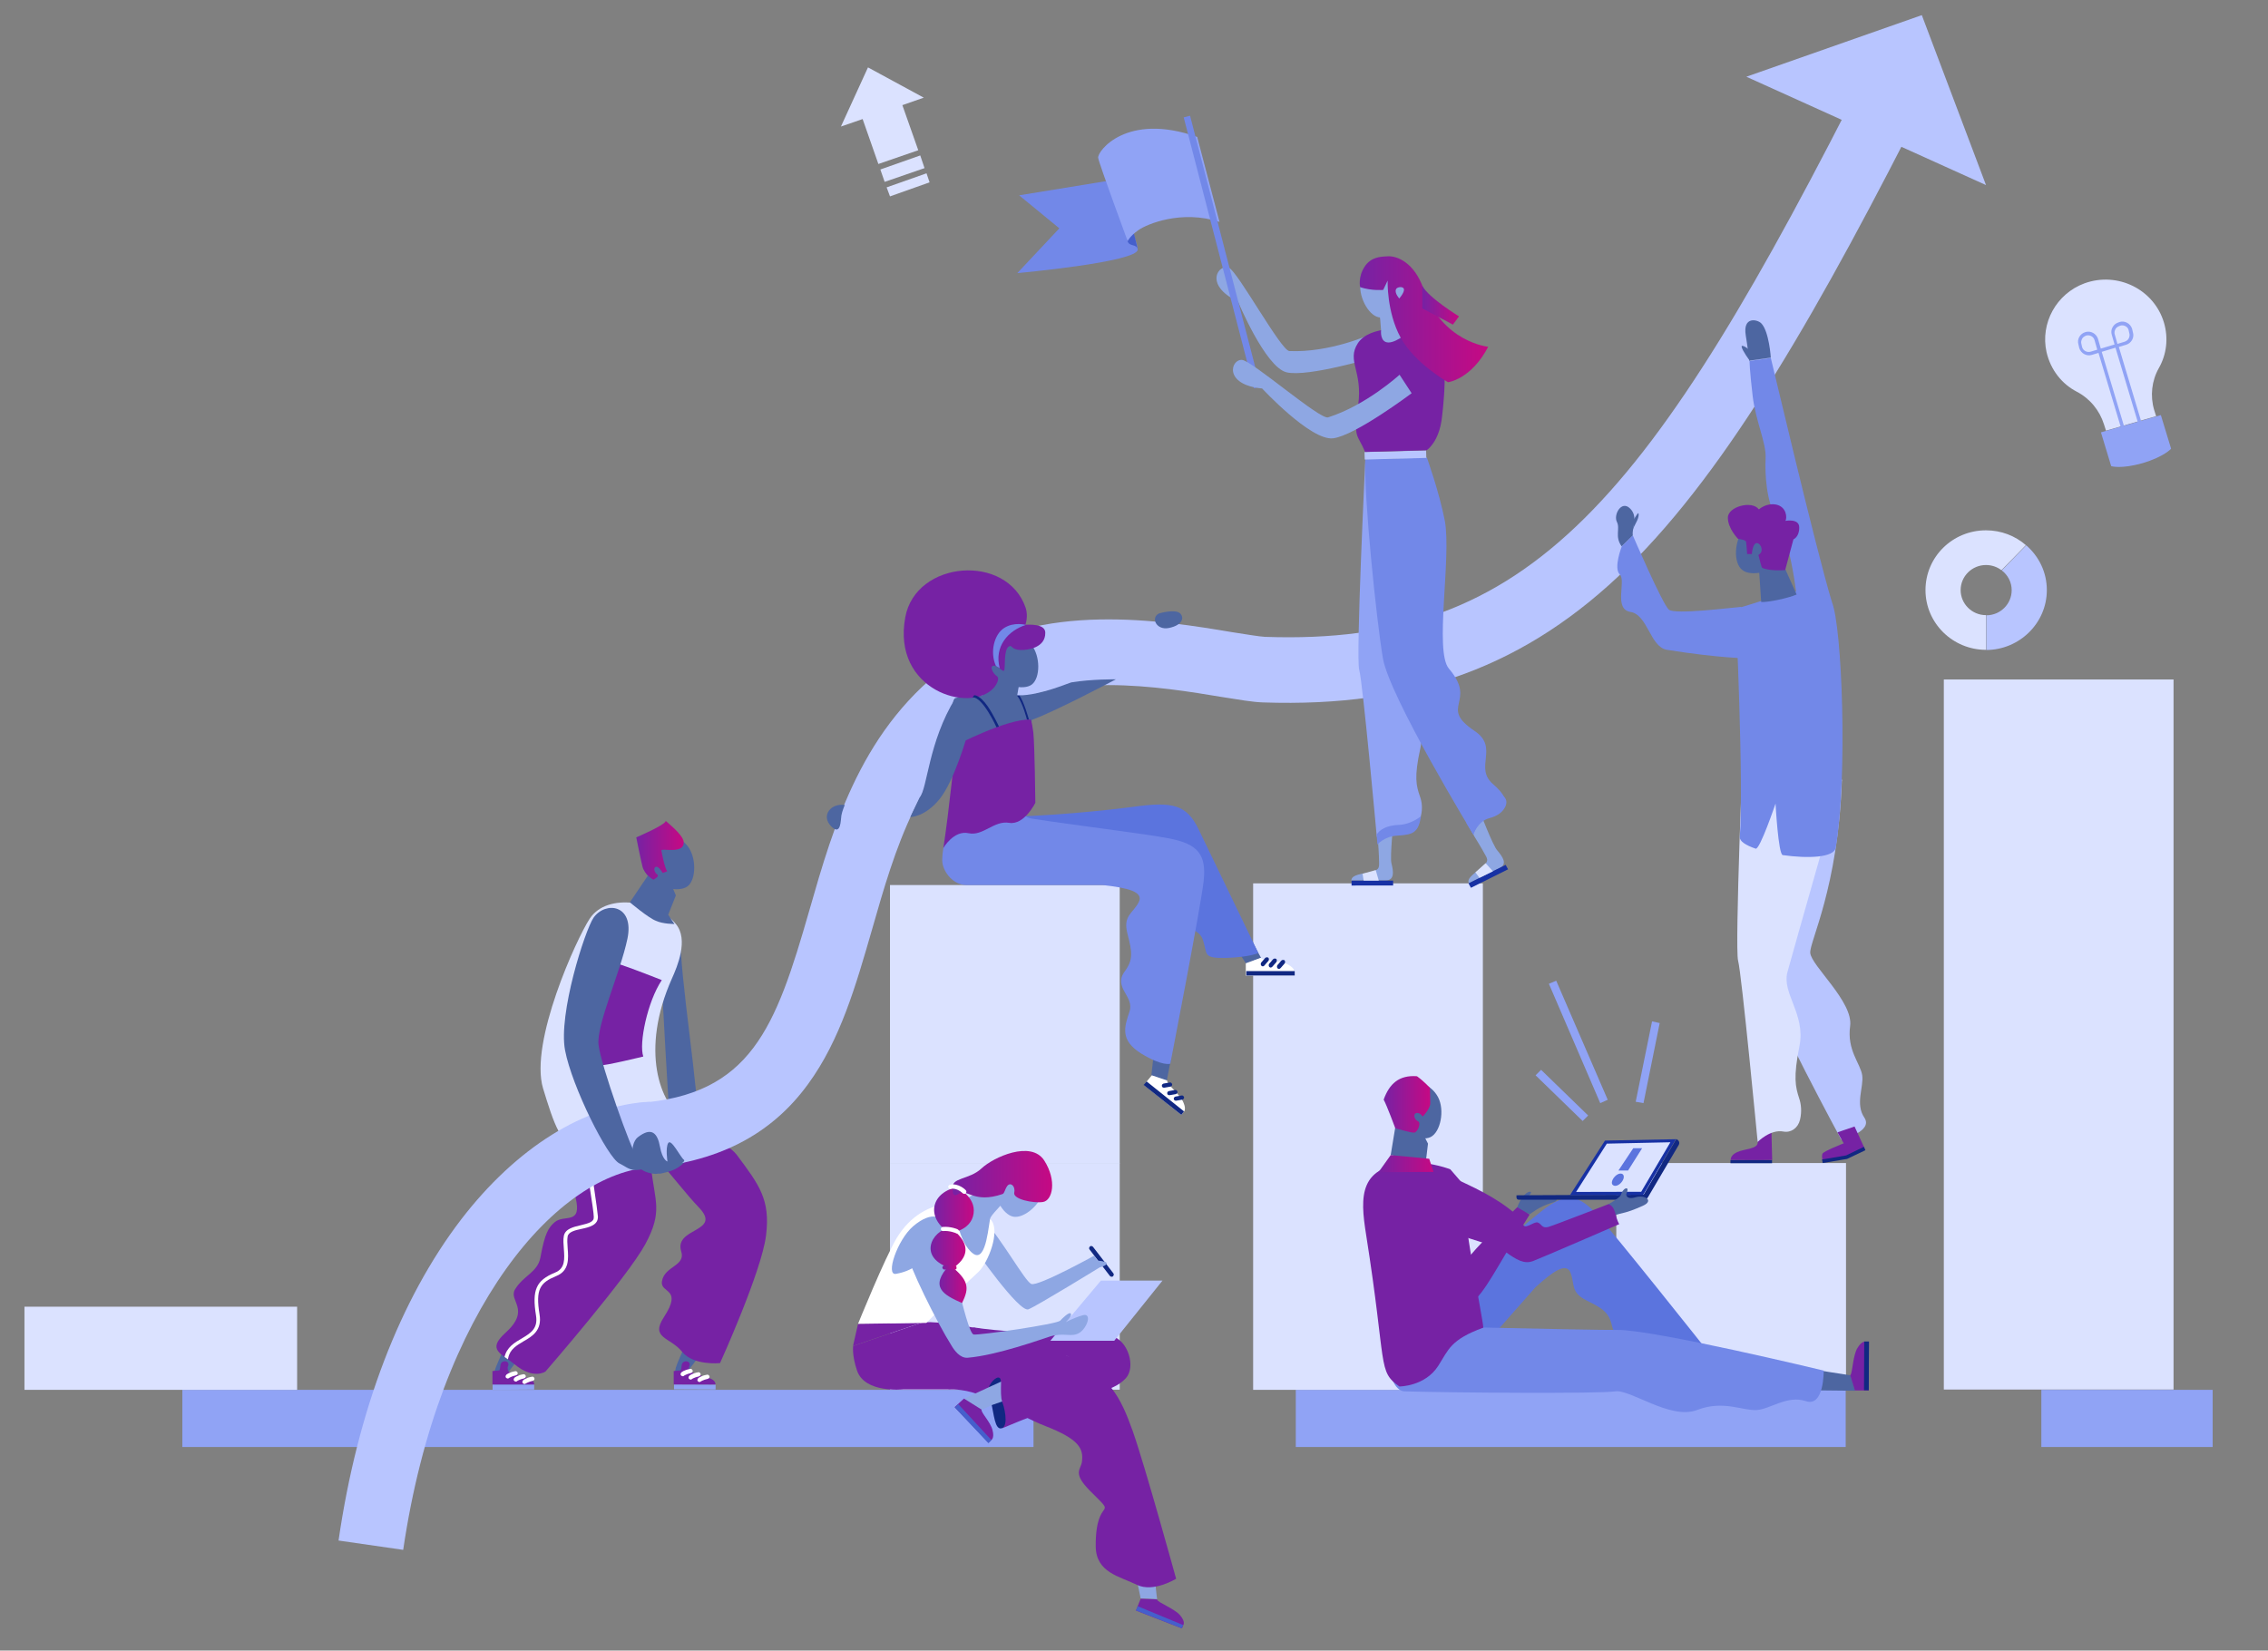 <?xml version="1.0" encoding="utf-8"?>
<!-- Generator: Adobe Illustrator 18.0.0, SVG Export Plug-In . SVG Version: 6.00 Build 0)  -->
<!DOCTYPE svg PUBLIC "-//W3C//DTD SVG 1.1//EN" "http://www.w3.org/Graphics/SVG/1.1/DTD/svg11.dtd">
<svg version="1.1" id="Layer_1" xmlns="http://www.w3.org/2000/svg" xmlns:xlink="http://www.w3.org/1999/xlink" x="0px" y="0px"
	 viewBox="0 0 1483.9 1080" enable-background="new 0 0 1483.9 1080" xml:space="preserve">
<rect x="0" y="0" width="1483.9" height="1080" fill="#808080" stroke="none"/>
<rect x="1057.5" y="761" fill="#DBE2FF" width="150.3" height="148.3"/>
<rect x="1271.8" y="444.6" fill="#DBE2FF" width="150.3" height="464.6"/>
<rect x="119.3" y="909.4" fill="#90A3F5" width="556.9" height="37.4"/>
<polygon fill="#90A3F5" points="1207.6,946.8 847.8,946.8 847.8,909.4 1207.6,909.4 "/>
<rect x="1335.6" y="909.4" fill="#90A3F5" width="112.1" height="37.4"/>
<path fill="#4D66A1" d="M452.1,894.4c-2.3,2.9-2.3,5,6.7,6.7c8.6,1.6,6.3,3.2,6.7,4.9l-10.3-0.2c0,0-2.5,0-9,0c-6.1,0-5.2-5.6-4-11
	c1.1-4.1,12.1-27.7,12.1-27.7l12.6,5.4C467.1,872.3,456.8,888.8,452.1,894.4z"/>
<rect x="441" y="905.9" transform="matrix(1 4.631127e-003 -4.631127e-003 1 4.208 -2.095)" fill="#90A3F5" width="27.2" height="3.2"/>
<path fill="#7622A4" d="M391.5,722.7c20,8.1,49.9,50.9,65.7,67.3c15.8,16.4-16.4,13-11.5,28.8c3.1,9.7-11,9.5-12.6,19.6
	c-1.3,8.1,13.9,4.1,1.3,23.4c-9.2,14,4.1,13,11.9,22.7c7.4,9.2,24.8,7.4,24.8,7.4s27.2-59.9,30.1-83.5c2.9-23.4-4.3-32.9-19.1-52.7
	c-7.2-9.7-32.8-17.1-43.6-25.4c-39.4-30.6-43.2-52.6-43.2-52.6s-31-8.1-32.4,2c-2.2,15.1,2,30.4,2,30.4L391.5,722.7z"/>
<path fill="#7622A4" d="M468.1,905.9c0,0,0.5-2.9-4.5-4.3c-5.2-1.4-12.2-4-12.2-4s-1.1-2.3-0.5-3.4c2-4.1-4.7-4.9-4.9-0.7
	c-0.2,2.5-0.7,3.2-0.7,3.2l-4.5,0.4v8.8H468.1z"/>
<path fill="#FFFFFF" d="M457.7,904.3c-0.4,0-0.7-0.2-1.1-0.5c-0.5-0.5-0.4-1.4,0.2-2c0.2-0.2,1.8-1.6,5.8-2.3
	c0.7-0.2,1.4,0.4,1.6,1.1c0.2,0.7-0.4,1.4-1.1,1.6c-3.2,0.7-4.7,1.8-4.7,1.8C458.2,904.1,457.9,904.3,457.7,904.3z"/>
<path fill="#FFFFFF" d="M451.9,902.7c-0.4,0-0.7-0.2-1.1-0.5c-0.5-0.5-0.4-1.4,0.2-2c0.2-0.2,1.8-1.6,5.8-2.3
	c0.7-0.2,1.4,0.4,1.6,1.1c0.2,0.7-0.4,1.4-1.1,1.6c-3.2,0.7-4.7,1.8-4.7,1.8C452.7,902.5,452.3,902.7,451.9,902.7z"/>
<path fill="#FFFFFF" d="M446.7,900.5c-0.4,0-0.7-0.2-1.1-0.5c-0.5-0.5-0.4-1.4,0.2-2c0.2-0.2,1.8-1.6,5.8-2.3
	c0.7-0.2,1.4,0.4,1.6,1.1s-0.4,1.4-1.1,1.6c-3.2,0.7-4.5,1.8-4.7,1.8C447.4,900.5,447.1,900.5,446.7,900.5z"/>
<path fill="#4D66A1" d="M333.5,896.6c-2.3,2.9-2.3,5,6.7,6.7c8.6,1.6,6.3,3.2,6.7,4.9l-10.3-0.2c0,0-2.5,0-9,0c-6.1,0-5.2-5.6-4-11
	c1.1-4.1,12.1-27.7,12.1-27.7l12.6,5.4C348.4,874.4,338.2,891,333.5,896.6z"/>
<polygon fill="#90A3F5" points="322.3,909.4 349.5,909.2 349.5,905.9 322.3,905.9 "/>
<path fill="#7622A4" d="M349.5,905.9c0,0,0.5-2.9-4.5-4.3c-5.2-1.4-12.2-4-12.2-4s-1.1-2.3-0.5-3.4c2-4.1-4.7-4.9-4.9-0.7
	c-0.2,2.5-0.7,3.2-0.7,3.2l-4.5,0.4v8.8H349.5z"/>
<path fill="#7622A4" d="M358.3,697.9c7,13.1,13.5,66.4,18.2,85.3c4.7,18.9-7.4,11-13.7,16.6c-3.8,3.4-6.3,6.8-9.2,22.9
	c-1.8,9.9-11.3,11.9-16.7,21.1c-4.3,7.4,10.8,13-6.3,28.4c-12.4,11.2-2.3,13.5,6.1,20.5c12.4,10.3,20.2,4.7,20.2,4.7
	s53.6-61.7,65.3-83.3c11.7-21.6,6.1-28.1,3.8-50.2c-1.3-10.8-18.2-46.4-22.5-56.7c-15.7-37.6-13.1-29.3-13.1-29.3l-12.8-18.5
	L358.3,697.9z"/>
<g>
	<g>
		<defs>
			<path id="SVGID_1_" d="M358.3,697.9c7,13.1,13.5,66.4,18.2,85.3c4.7,18.9-7.4,11-13.7,16.6c-3.8,3.4-6.3,6.8-9.2,22.9
				c-1.8,9.9-11.3,11.9-16.7,21.1c-4.3,7.4,10.8,13-6.3,28.4c-12.4,11.2-2.3,13.5,6.1,20.5c12.4,10.3,20.2,4.7,20.2,4.7
				s53.6-61.7,65.3-83.3c11.7-21.6,2.3-26.1,0-48.4c-1.3-10.8-14.4-48.2-18.7-58.5c-15.7-37.6-13.1-29.3-13.1-29.3L365,665.1
				L358.3,697.9z"/>
		</defs>
		<clipPath id="SVGID_2_">
			<use xlink:href="#SVGID_1_"  overflow="visible"/>
		</clipPath>
		<path clip-path="url(#SVGID_2_)" fill="#FFFFFF" d="M325,899.5c-1.6,0-3.1-0.7-3.6-1.4c-0.5-0.5-0.5-1.4,0-2s1.4-0.5,2,0
			c0,0,1.1,1.1,2.3,0.5c1.1-0.4,2.9-1.8,4.3-8.3c1.4-6.8,6.8-9.9,11.5-12.6c5.6-3.4,10.6-6.3,9.2-14.9c-2.7-16.7,0-23,12.4-28.1
			c6.8-2.7,6.3-9,5.8-15.7c-0.2-2.9-0.5-5.8,0-8.3c0.9-4.7,6.3-5.9,11-7c5.4-1.3,8.8-2.2,8.6-5.4c0-2.2-1.1-9.5-2.7-19.8
			c-4.3-30.8-12.6-87.8-10.6-114.7c0-0.7,0.7-1.3,1.4-1.3s1.3,0.7,1.3,1.4c-2,26.5,6.3,83.5,10.6,114.1c1.6,10.6,2.5,17.8,2.7,20
			c0.2,5.6-5.6,7-10.8,8.1c-4.3,0.9-8.5,2-9,4.9c-0.4,2.2-0.2,4.7,0,7.6c0.5,6.7,1.3,14.9-7.6,18.4c-10.4,4.3-13.5,8.5-10.8,25
			c1.8,10.4-4.7,14.4-10.4,17.6c-4.5,2.7-9,5.2-10.1,11c-1.3,6.1-3.4,9.5-6.3,10.4C325.9,899.5,325.4,899.5,325,899.5z"/>
	</g>
</g>
<path fill="#4D66A1" d="M445.3,611.8c-1.1,23.8,12.8,107.1,11.2,124.9c-2.5,28.8-18.7,29.7-23.8,31.1c-5.2,1.4-5.4-10.4-5.4-10.4
	l11-20.9c0,0-5.9-97.6-5.6-103C433,628.4,445.3,611.8,445.3,611.8z"/>
<path fill="#DBE2FF" d="M439.7,640.1c-21.1,47.2-7.9,82.4,8.1,92.5s-23.8-1.4-41.4,2.2c-17.6,3.6-12.4,14.4-25.7,16.2
	c-13.1,1.8-18.7-17.1-25.4-38.9c-9-30.2,22-98.1,30.6-111.1c11.7-17.5,44.5-11,56.3,3.6C450.7,614.7,443.1,632.5,439.7,640.1z"/>
<path fill="#B8C5FF" d="M263.8,1014.1l-42.3-6.1c12.4-85.3,40.3-158,80.3-210.2c36-46.8,80.8-74.9,123.3-76.9l2,42.8
	C365.2,766.6,287.1,855.4,263.8,1014.1z"/>
<path fill="#7622A4" d="M433,641.3c-9.4,14-15.1,41.6-12.1,50c0,0-25.7,6.3-28.8,5.8c-2.9-0.5-1.4-51.5-1.4-52s7.2-14.6,9.2-15.5
	C401.9,628.9,433,641.3,433,641.3z"/>
<path fill="#4D66A1" d="M432.7,760.7c-19.6,8.3-19.8,4.3-27.5,0.5c-7.7-3.8-31-50.2-35.5-74c-4.5-23.8,13-78.5,18.7-86.8
	c7.9-11,26.8-8.5,22.1,13.9c-4.7,22.3-20.3,56.2-18.9,69.3s22,70.4,24.5,72c2.5,1.6,6.3,2.7,6.3,2.7L432.7,760.7z"/>
<path fill="#4D66A1" d="M441.3,604.6c-0.4-0.4-4.1-6.1-4.1-6.1l5-12.6l-1.8-4.3l-14.6-11.5l-13.7,20.3c0,0,12.2,10.3,17.1,12.1
	C433.6,604.6,441.3,604.6,441.3,604.6z"/>
<path fill="#4D66A1" d="M423.9,573.1c-5.9-7.6-5-18.2,2.2-23.6c7.2-5.4,17.8-3.6,23.8,4.1c5.9,7.6,5.6,22,0,26.3
	C444,584.3,429.8,580.9,423.9,573.1z"/>
<linearGradient id="SVGID_3_" gradientUnits="userSpaceOnUse" x1="416.305" y1="556.38" x2="447.29" y2="556.38">
	<stop  offset="0" style="stop-color:#7622A4"/>
	<stop  offset="1" style="stop-color:#C60983"/>
</linearGradient>
<path fill="url(#SVGID_3_)" d="M447.3,550.8c0.7,8.3-14,4-14.6,5.6c0,0,2,11.3,3.8,13.7l-2.9,1.1c0,0-2.7-4.7-4.5-4
	c-1.8,0.5-0.9,3.8,0.9,5c1.8,1.3-2.5,3.4-2.5,3.4s-5.8-3.1-7.2-8.8s-4-18.9-4-18.9s19.1-8.1,19.3-10.8
	C435.2,537.1,446.9,545.9,447.3,550.8z"/>
<path fill="#FFFFFF" d="M343.2,905.6c-0.4,0-0.7-0.2-1.1-0.5c-0.5-0.5-0.4-1.4,0.2-2c0.2-0.2,1.8-1.6,5.8-2.3
	c0.7-0.2,1.4,0.4,1.6,1.1c0.2,0.7-0.4,1.4-1.1,1.6c-3.2,0.7-4.5,1.8-4.7,1.8C343.8,905.4,343.4,905.6,343.2,905.6z"/>
<path fill="#FFFFFF" d="M337.5,904c-0.4,0-0.7-0.2-1.1-0.5c-0.5-0.5-0.4-1.4,0.2-2c0.2-0.2,1.8-1.6,5.8-2.3c0.7-0.2,1.4,0.4,1.6,1.1
	c0.2,0.7-0.4,1.4-1.1,1.6c-3.2,0.7-4.5,1.8-4.7,1.8C338.2,904,337.8,904,337.5,904z"/>
<path fill="#FFFFFF" d="M332.2,902c-0.4,0-0.7-0.2-1.1-0.5c-0.5-0.5-0.4-1.4,0.2-2c0.2-0.2,1.8-1.6,5.8-2.3c0.7-0.2,1.4,0.4,1.6,1.1
	c0.2,0.7-0.4,1.4-1.1,1.6c-3.2,0.7-4.5,1.8-4.7,1.8C333,901.8,332.6,902,332.2,902z"/>
<rect x="582.3" y="579.1" fill="#DBE2FF" width="150.3" height="182.2"/>
<rect x="16" y="855" fill="#DBE2FF" width="178.4" height="54.4"/>
<rect x="819.9" y="578" fill="#DBE2FF" width="150.3" height="331.4"/>
<path fill="#B8C5FF" d="M420.1,764.5l-3.1-42.7c74.3-5.2,90.4-49,112.5-126c16.2-56.5,34.6-120.6,94.1-163.1
	c56.2-40.1,138.2-26.5,182.3-19.1c9.2,1.4,17.8,2.9,21.8,3.1c173.9,6.1,251.3-88,395.6-374.2l38.2,19.3
	c-70,138.6-130.1,244.3-196.7,309.6c-65.7,64.4-139.3,91.6-238.5,88.2c-6.7-0.2-15.8-1.8-27.2-3.6c-38-6.3-108.7-18.2-150.5,11.7
	c-47.3,33.8-63,87.8-77.9,140c-10.8,37.4-20.9,72.7-41.9,101.5C504.3,743,468.7,761,420.1,764.5z"/>
<path fill="#4D66A1" d="M428.7,768.1c-17.8-1.3-16.9-19.6-11.5-23.9c9.2-7.2,13-2.7,14.6,6.1c1.6,8.8,4.9,9.7,4.9,9.7
	s-1.4-9,0.5-12.1c2-3.1,7.9,9.2,10.3,11C449.8,760.7,433.2,768.4,428.7,768.1z"/>
<path fill="#7622A4" d="M1148.9,731.2c0,0,1.1,9.4,1.1,13.7c0.2,3.8,0.9,5.6-8.3,7.4c-8.8,1.8-9.2,5-9.4,6.7c0,0,20.7,0.2,27.2,0
	c0,0-0.5-17.6-0.5-20c0-4.3,0.2-21.4,0.2-21.4l-10.4,7.2L1148.9,731.2z"/>
<path fill="#B8C5FF" d="M1186.9,477.9c0.7,2.7,18.4,28.8,18.2,32.6c-2.5,70.7-21.2,105.5-20.7,113c0.7,8.5,28.3,32,26.1,47.9
	s6.8,24.5,7.9,32.2c1.1,7.7-4.7,18.7,1.4,27.7c6.1,9-15.1,14.4-15.1,14.4s-46.1-85-50.8-104.6c-3.4-14.6-12.1-134.1-12.1-134.1
	S1184,467.1,1186.9,477.9z"/>
<rect x="1132.2" y="759.1" fill="#112882" width="27.2" height="2"/>
<path fill="#DBE2FF" d="M1140.8,479.2c0,0-5.9,141.1-3.6,149.4s12.8,118.6,12.8,118.6s8.3-8.5,16.9-6.8c4.9,0.9,9.5-2.3,10.8-7.7
	s0.7-10.4-0.5-13.9c-2.5-7.7-4-13.7,0.2-34.6c4-20.7-11.7-34.2-7.9-48.2c3.8-14,35.6-125.6,35.6-125.6L1140.8,479.2z"/>
<path fill="#7622A4" d="M1202.2,740.9l4.1,7.2c0,0-13.3,5.2-13.9,6.8c-0.7,1.8,0.2,5,0.2,5l15.3-2.3l12.2-5.9l-6.7-14.6
	L1202.2,740.9z"/>
<polygon fill="#112882" points="1220.5,752.6 1208.5,758.3 1192.6,761 1192.1,758.7 1207.9,756 1219.5,750.4 "/>
<path fill="#7288E8" d="M1198.6,394c6.7,16.4,10.3,114.3,2.5,160.6c-1.1,6.7-18.5,7.2-34.7,4.9c-2.9-0.4-4.7-33.7-4.7-33.7
	s-10.3,30.4-13,29.5c-6.5-2.2-10.6-4.9-10.4-7.6c2.7-34-2.7-149.4-2.7-149.4C1159.3,392,1191.6,376.9,1198.6,394z"/>
<path fill="#7288E8" d="M1198.6,394c-10.8-35.8-39.2-157-40-159.8l-13.9,2c0,0,0,5.8,2,22.7c2,16.9,9,30.8,8.5,40.9
	c-0.5,10.1,0.4,28.3,7,38.9c11.3,18,14.9,66.1,14.9,66.1L1198.6,394z"/>
<path fill="#7288E8" d="M1139.2,397.1c-7,0.5-43.2,5.2-47.3,1.8c-4.1-3.4-23.6-48.6-23.6-48.6l-7.2,7.2c0,0-5.6,14.2-1.3,18.4
	s-4.3,22.7,7,24.5s12.8,23,23.9,24.8c35.1,5.6,53.8,5.6,53.8,5.6L1139.2,397.1z"/>
<path fill="#4D66A1" d="M1175.5,389c-5.8,2.5-18.9,5.2-23.2,4.9l-1.8-27.4l13.3-3.6L1175.5,389z"/>
<path fill="#4D66A1" d="M1140.8,346.5c6.3-7.4,16.9-8.8,23.9-3.2c7,5.8,7.6,16.4,1.3,23.8c-6.3,7.4-20.7,10.4-26.1,5.8
	C1134.1,368.5,1134.5,354.1,1140.8,346.5z"/>
<path fill="#7622A4" d="M1168,373c-7.7,0.7-14.8-0.7-15.3-1.8c-0.5-1.1-2.2-8.1-2.2-8.1s3.4-1.6,1.6-5.6c-0.9-1.8-2.9-3.2-4.3-1.1
	c-1.4,2.2-1.6,6.1-1.6,6.1h-3.1c0,0-0.4-6.7-0.7-8.1c-0.4-1.3-5.2-1.8-5.2-1.8s-6.7-6.7-6.7-13.9c0-7.2,15.8-11.5,20.3-5.4
	c0,0,4.9-4.5,11.5-3.1c6.7,1.6,7,8.6,5.9,10.6c0,0,9.2-1.8,9,4.5c0,6.1-3.8,7.6-3.8,7.6L1168,373z"/>
<path fill="#4D66A1" d="M1158.6,234c0,0-1.1-17.3-6.3-22.5c-2.5-2.5-12.1-4.7-10.1,7.9c1.1,6.5,2.3,16.6,2.3,16.6L1158.6,234z"/>
<path fill="#4D66A1" d="M1068.3,350.3c-0.7-5.2,3.8-12.1-1.8-17.6c-5.6-5.6-11,4.1-8.6,8.8c2.3,4.5-1.6,9.5,3.1,16L1068.3,350.3z"/>
<path fill="#4D66A1" d="M1144.8,236c-3.2-4.3-6.7-10.1-4.7-9.7c2,0.4,3.8,2.2,3.8,2.2l3.4,4.3L1144.8,236z"/>
<path fill="#4D66A1" d="M1069,339.8c0,0,2.2-3.6,2.7-4c0.5-0.4,1.1,2-1.3,6.3c-2.3,4.3-2,5-2,5L1069,339.8z"/>
<path fill="#4D66A1" d="M1187.1,909.7c-1.8-0.9-2.3-2.2,0.4-7c2.7-4.9,3.4-5.9,3.4-5.9l19.8,3.1l3.1,10.1L1187.1,909.7z"/>
<path fill="#7622A4" d="M1215.3,882c2.9-4.9,5.2-4.1,5.2-4.1h2.3c0,0-0.2,26.6-0.2,31.9h-9l-3.1-10.1c0,0,0,0,0.2,0
	C1212.1,898,1212.3,886.7,1215.3,882z"/>
<rect x="1205.2" y="892.2" transform="matrix(4.715978e-003 -1 1 4.715978e-003 321.694 2110.653)" fill="#112882" width="31.9" height="3.1"/>
<path fill="#4D66A1" d="M1104.8,886.9l11.3-4l2.3,3.1c0,0,4.3,5.6,5.8,7.2l-8.8,5L1104.8,886.9z"/>
<path fill="#7288E8" d="M1141.5,894.4c5,1.8,4.7,4,4.7,4l0.4,2.2c0,0-24.8,4.3-29.7,5.2l-1.3-7.6l8.8-5l0,0
	C1125.7,894.6,1136.5,892.6,1141.5,894.4z"/>
<polygon fill="#112882" points="1116.3,902.9 1146.2,897.7 1146.7,900.5 1116.9,905.8 "/>
<path fill="#5B74DE" d="M927.9,907.9c5.4,3.4,15.1,4.1,20.7-2.2c18.2-20.5,56-63.4,56-63.4c11.3-10.3,20.3-16.7,23-9.4
	c2.9,7.4-0.2,12.6,10.4,18c10.6,5.2,14.8,7.9,16.7,16.7c2.7,12.4,15.8,5.6,21.2,14.4c5.2,8.8,9.7,16.2,24.8,11.9
	c15.1-4.5,16.9-9.4,16.9-9.4s-62.1-78.3-73.8-90.9c-11.7-12.6-20.2-12.8-34.6-1.6c-12.2,9.4-46.3,39.4-66.1,55.8
	C933.1,856.6,917.8,901.4,927.9,907.9z"/>
<path fill="#4D66A1" d="M992.1,791.6c2.9-9,7.6-12.6,9.5-11.7c0.7,0.4-2,3.4-1.6,4.1c0.4,0.7,11.5,0.5,13.9,0s8.5,1.1,0.9,3.2
	c-7.6,2.2-13.7,7.2-13.7,7.2L992.1,791.6z"/>
<polygon fill="#4D66A1" points="932.9,760 934.3,748.3 931.1,742 913.5,733.9 909.9,755.8 "/>
<path fill="#7622A4" d="M1000.8,794.7c-22.3,35.3-29,51.5-39.1,58.5c-10.3,6.8-62.1-64.8-62.1-64.8l7.6-10.4
	c18.4-0.7,32.6,56.9,39.8,50.8c2.3-2,5.6-0.2,5.9-1.8c2.7-8.3,6.3-2.3,9.9-6.5c6.3-7.7,29.9-30.6,29.9-30.6L1000.8,794.7z"/>
<path fill="#7288E8" d="M919,910.4c31.1,0.9,127.8,1.6,137.7,0c9.9-1.6,36.2,18.9,53.6,12.2c17.3-6.7,30.1,0.7,39.2,0s20-9.9,32-5.8
	c12.1,4.1,11.7-20,11.7-20s-111.1-26.8-134.8-26.6c-17.8,0.2-153.5-3.1-153.5-3.1S905.9,910.1,919,910.4z"/>
<path fill="#7622A4" d="M957.7,775.3c-1.4,21.2,12.4,86.2,12.8,93.4c-21.6,7.9-22.7,14.4-29.5,25c-8.6,13.5-25.4,13.5-25.4,13.5
	c-14.4-10.1-8.1-12.6-21.8-99.4c-4-25.2-5-45.5,30.4-47c12.4-0.5,24.7,4.3,24.7,4.3L957.7,775.3z"/>
<linearGradient id="SVGID_4_" gradientUnits="userSpaceOnUse" x1="901.945" y1="761.4" x2="937.945" y2="761.4">
	<stop  offset="0" style="stop-color:#7622A4"/>
	<stop  offset="1" style="stop-color:#C60983"/>
</linearGradient>
<polygon fill="url(#SVGID_4_)" points="937.9,766.8 935.1,758.2 909.9,755.8 901.9,767 "/>
<path fill="#4D66A1" d="M911.7,732.8c-4.5-8.6-1.6-18.9,6.5-23c8.1-4.1,18.2-0.4,22.7,8.1c4.5,8.6,1.6,22.9-4.9,26.1
	C929.5,747.2,916.2,741.2,911.7,732.8z"/>
<linearGradient id="SVGID_5_" gradientUnits="userSpaceOnUse" x1="905.185" y1="722.569" x2="935.785" y2="722.569">
	<stop  offset="0" style="stop-color:#7622A4"/>
	<stop  offset="1" style="stop-color:#C60983"/>
</linearGradient>
<path fill="url(#SVGID_5_)" d="M927.1,704.2c5.2,3.8,8.5,7.7,8.5,7.7s0.2,6.3,0.2,9.9c0,3.6-4.3,8.1-5,8.8c0,0-1.8-2.9-4.1-2.3
	c-2.3,0.5-1.4,4.3,1.1,5.4c2.3,1.1-0.4,7.2-2.5,7.4c-2.2,0.2-12.4-2.9-12.4-2.9s-5.6-15.1-7.6-18.7
	C909,709.2,915.3,703.3,927.1,704.2z"/>
<g>
	<path fill="#112882" d="M1078.2,783.4c-0.5,0.9-1.6,1.6-2.9,1.6h-81.5c-1.1,0-1.6-0.7-1.6-1.6c0-0.9,0-1.1,0-1.3l83.2-0.4
		l20.7-35.3c0.5-0.7,0.4-0.5,0.7-1.1c1.8,0.9,2.3,2.3,1.6,3.8L1078.2,783.4z"/>
	<path fill="#1731A4" d="M1050.1,746.3l46.4-0.9l-21.4,36.4l-47.9,0.2L1050.1,746.3z"/>
	<polygon fill="#DBE2FF" points="1092.9,747.4 1051.3,748.3 1031.2,779.9 1073.8,779.8 	"/>
</g>
<path fill="#4D66A1" d="M1054.8,795.8c8.3-3.1,7.2-1.1,20-6.8c7.7-3.4,1.4-7.4-4.7-5.6c-6.3,1.8-6.1-2-6.1-2s1.6-3.4,0.4-3.8
	s-3.1,1.6-3.8,4.1c-0.7,2.5-11,7.7-11,7.7L1054.8,795.8z"/>
<path fill="#7622A4" d="M1052.4,787.9c5,1.8,4,7.9,7,13.1c0,0-50.2,21.8-56.3,24.1c-5.9,2.3-11-0.9-18-5.9
	c-7.2-5-41.4-13.5-45.4-16.2s-5-41.8,10.3-32.9c5.8,3.2,23,9.9,36.7,20.3c7.4,5.8,9.4,7.2,9.7,9.9c0.5,5.4,7-1.3,9.7-0.4
	c2.7,0.9,2.5,4.1,7,2.9C1017.7,801.4,1052.4,787.9,1052.4,787.9z"/>
<polygon fill="#5B74DE" points="1074.4,751.3 1065.2,765.9 1058.9,765.9 1068.6,751.3 "/>
<path fill="#5B74DE" d="M1055.3,775.4c1.3,1.1,3.6,0.4,5.4-1.6c1.8-2,2.2-4.3,1.1-5.4c-1.3-1.1-3.6-0.4-5.4,1.6
	C1054.6,772,1054,774.5,1055.3,775.4z"/>
<g>
	<polygon fill="#90A3F5" points="1013.4,643.7 1047,721.8 1051.9,719.6 1018.2,641.7 	"/>
	<polygon fill="#90A3F5" points="1004.7,703.6 1035.5,733.5 1039.1,729.9 1008.3,700 	"/>
	<polygon fill="#90A3F5" points="1080.9,668.3 1070.2,720.9 1075.3,721.8 1085.9,669.4 	"/>
</g>
<path fill="#4D66A1" d="M666.7,455c13.9,0,32.4-8.1,34.2-8.5c13.3-2.2,29.2-2,29.2-2s-39.4,20.9-54.9,26.5
	c-15.7,5.6-9.5-8.3-9.5-8.3L666.7,455z"/>
<path fill="#4D66A1" d="M625.1,487.8c1.6-10.1-4.5-29,0-31c4.5-2,41.4-2.9,45.9-1.1c4.5,1.6,4,15.1,4,16.7l-12.2,19.3L625.1,487.8z"
	/>
<path fill="#4D66A1" d="M806.4,616.7l12.4-2l1.8,3.6c0,0,3.4,6.7,4.5,8.5l-9.9,3.6L806.4,616.7z"/>
<path fill="#FFFFFF" d="M842.7,631.1c4.9,2.7,4.1,5,4.1,5v2.3c0,0-26.5,0-31.7,0v-8.1l9.9-3.6c0,0,0,0,0,0.2
	C826.3,628.4,837.9,628.4,842.7,631.1z"/>
<rect x="815.4" y="635.4" fill="#112882" width="31.7" height="2.9"/>
<path fill="#112882" d="M836.8,634c-0.4,0-0.7-0.2-0.9-0.4c-0.5-0.5-0.5-1.4-0.2-2l2.7-3.1c0.5-0.5,1.4-0.5,2-0.2
	c0.5,0.5,0.5,1.4,0.2,2l-2.7,3.1C837.5,633.8,837.1,634,836.8,634z"/>
<path fill="#112882" d="M831.4,633.1c-0.4,0-0.7-0.2-0.9-0.4c-0.5-0.5-0.5-1.4-0.2-2l2.7-3.1c0.5-0.5,1.4-0.5,2-0.2
	c0.5,0.5,0.5,1.4,0.2,2l-2.7,3.1C832.1,632.9,831.7,633.1,831.4,633.1z"/>
<path fill="#112882" d="M826.2,632.3c-0.4,0-0.7-0.2-0.9-0.4c-0.5-0.5-0.5-1.4-0.2-2l2.7-3.1c0.5-0.5,1.4-0.5,2-0.2
	c0.5,0.5,0.5,1.4,0.2,2l-2.7,3.1C826.9,632.2,826.5,632.3,826.2,632.3z"/>
<path fill="#4D66A1" d="M649.9,441.4c-5.9-7.4-5-17.8,1.8-23.2c7-5.4,17.5-3.8,23.2,3.8c5.9,7.4,5.8,21.6,0.2,25.9
	C669.7,452,655.9,448.7,649.9,441.4z"/>
<path fill="#4D66A1" d="M755.1,687.6l11,6.1l-0.9,4c0,0-1.4,7.4-1.8,9.4l-10.1-3.4L755.1,687.6z"/>
<path fill="#FFFFFF" d="M774.3,721.4c2.2,5,0,6.3,0,6.3l-1.4,1.8c0,0-20.5-16.4-24.5-19.6l5.2-6.3l10.1,3.4c0,0,0,0,0,0.2
	C763.2,709.2,772.2,716.2,774.3,721.4z"/>
<polygon fill="#112882" points="750.2,707.6 774.7,727.2 772.9,729.5 748.2,709.9 "/>
<path fill="#112882" d="M769.3,720.2c-0.7,0-1.3-0.5-1.3-1.1c-0.2-0.7,0.4-1.4,1.1-1.6l4-0.7c0.7-0.2,1.4,0.4,1.6,1.1
	c0.2,0.7-0.4,1.4-1.1,1.6l-4,0.7C769.5,720.2,769.3,720.2,769.3,720.2z"/>
<path fill="#112882" d="M765,716.6c-0.7,0-1.3-0.5-1.3-1.1c-0.2-0.7,0.4-1.4,1.1-1.6l4-0.7c0.7-0.2,1.4,0.4,1.6,1.1
	c0.2,0.7-0.4,1.4-1.1,1.6l-4,0.7C765.1,716.4,765.1,716.6,765,716.6z"/>
<path fill="#112882" d="M761.5,711.7c-0.7,0-1.3-0.5-1.3-1.1c-0.2-0.7,0.4-1.4,1.1-1.6l4-0.7c0.7-0.2,1.4,0.4,1.6,1.1
	c0.2,0.7-0.4,1.4-1.1,1.6l-4,0.7C761.7,711.7,761.5,711.7,761.5,711.7z"/>
<path fill="#5B74DE" d="M756.9,560c0,7.6-8.8,9.5,0.2,17.1c9.2,7.6,12.4,10.8,12.6,19.4c0,12.1,14.2,9,17.3,18.4
	c3.2,9.4-0.4,12.2,15.1,11.9c15.5-0.5,21.2-3.2,21.2-3.2s-30.4-63-38.9-80.6c-7.9-16.6-17.1-18.7-42.8-15.1
	c-17.5,2.3-56.7,6.5-92,6.7C649.6,534.2,757,552.6,756.9,560z"/>
<path fill="#7288E8" d="M616.6,564.5c0.9,6.5,7.2,14.6,15.8,14.6c29,0,89.1,0,89.1,0c16,1.8,27.4,4.3,23.4,11.5
	c-4,7.4-10.3,8.5-7.2,20.5c3.1,11.9,3.8,16.9-1.8,24.5c-7.9,10.6,6.5,16.2,3.1,26.3s-6.3,18.7,7.6,27.4c14,8.6,19.1,6.7,19.1,6.7
	s19.8-101.7,21.8-119.3c2-17.6-3.8-24.5-22.5-28.1c-15.8-3.1-63.4-8.8-90-13c-13.9-2.2-20.7-35.5-45.2-27.7
	C630,507.8,615,552.2,616.6,564.5z"/>
<path fill="#7622A4" d="M625.1,487.8c0.4-1.8-4.3,44.5-7.9,67.1c0,0,6.8-11.9,16.6-9.7c9.4,2,16.6-8.5,26.5-6.8
	c9.9,1.6,17.1-13.1,17.1-13.1s-0.4-37.4-1.3-45.9c-1.1-8.5-1.8-8.6-1.8-8.6C658.4,470.3,625.1,487.8,625.1,487.8z"/>
<path fill="#4D66A1" d="M637.7,462.1c7.2-11,18.7-23.9,18.7-23.9l10.1,11.2l-2,11.5L637.7,462.1z"/>
<path fill="#7622A4" d="M650.1,450.2c-15.7,16.9-66.6,1.3-57.8-46.3c6.8-37.3,66.6-42.1,78.8-6.1c1.8,5.6-0.2,11-0.2,11
	c7-0.4,13,0.7,13,5.2c0.2,9.7-11.2,11.5-16.4,11.3c-6.5-0.4-5-3.6-7.4-2.3c-3.6,2-2.2,14.2-3.1,15.7c-0.9,1.4-4-3.4-7-3.1
	c-3.1,0.5,0.4,5.8,2.2,6.8C654.3,443.7,652.1,448,650.1,450.2z"/>
<path fill="#7288E8" d="M654.1,437.2c-3.8-14.2,5.6-24.7,17.1-28.3c0,0-7.7-2.2-14.2,2c-6.5,4.1-9.5,15.8-5.4,24.8L654.1,437.2z"/>
<path fill="#112882" d="M636.3,456.3c6.7-0.4,15.7,19.6,15.7,19.6l1.6-0.5c0,0-3.4-7.4-7.4-13.3c-5.4-7.7-8.8-7.2-8.8-7.2
	L636.3,456.3z"/>
<path fill="#112882" d="M665.4,455c3.8,5,6.5,15.8,6.5,15.8h1.3c0,0-3.4-12.4-6.3-15.7L665.4,455z"/>
<rect x="582.3" y="761" fill="#DBE2FF" width="150.3" height="148.3"/>
<path fill="#8EA7E3" d="M642.7,796.9c13.1,14.4,27.7,41.2,32,43.2c4.5,2,43.6-19.8,43.6-19.8l2.3,8.3c0,0-41.6,25.6-47.7,28.1
	c-6.1,2.5-36.2-40.9-36.2-40.9L642.7,796.9z"/>
<path fill="#8EA7E3" d="M743,1029.8l12.6,2.7l0.4,4.1c0,0,0.7,7.6,1.1,9.7l-10.8-0.4L743,1029.8z"/>
<path fill="#7622A4" d="M772.2,1057c3.6,4.3,2,6.3,2,6.3l-0.9,2.2c0,0-25-9.7-30.1-11.7l3.1-7.7l10.8,0.4c0,0,0,0,0,0.2
	C757.4,1048.5,768.6,1052.6,772.2,1057z"/>
<path fill="#8EA7E3" d="M682.9,778.5c1.8-9.5-4-18.5-12.8-20.2c-8.8-1.6-17.6,4.7-19.3,14.2c-1.8,9.5,5.2,22.3,12.2,23.6
	C670.1,797.4,681.1,788,682.9,778.5z"/>
<path fill="#7622A4" d="M620.6,909.2c21.6-1.3,41.6,15.5,63.4,23.9c21.8,8.5,25,14.6,23.9,23.2c-0.5,5.2-6.7,7.2,5.4,19.3
	c19.3,19.3,3.4,1.6,3.6,36.2c0.2,17.3,15.7,19.6,27,25.2c10.8,5.2,25.6-4,25.6-4s-20.2-73.4-28.4-96.7
	c-8.3-23.2-14.8-34.2-37.3-46.4c-11-5.9-28.4-13-41.9-16c-49.3-11.3-58.7-8.5-58.7-8.5l-45,15.3c0,0-0.9,5.9,2.5,16
	c5,15.1,30.2,12.4,30.2,12.4H620.6z"/>
<path fill="#7622A4" d="M635.2,868.3c42.3,6.5,76.9,1.4,92.2,5.8c11,3.2,15.8,20.5,9.2,27.7c-9.4,10.1-22.5,8.1-81,32.8
	c5.8-8.6-22-24.3,0-37.4c9.4-5.6,18.5,5.9,18.2-5c-0.2-5.6,25.7-4.5,25.7-4.5L635.2,868.3z"/>
<polygon fill="#455FCC" points="743.2,1053.7 744.4,1051 774.1,1063.3 773.2,1065.4 "/>
<path fill="#112882" d="M647.2,907c2.7-5.4,7.7-7.9,7.6-3.1c-0.2,4.7-0.7,10.6,0.7,13c1.4,2.5,4.7,16,0,17.6
	c-4.7,1.6-5.2-9.7-7-16.6C646.9,911.2,647.2,907,647.2,907z"/>
<path fill="#8EA7E3" d="M655,904c-0.2,5.8-0.2,11,0.7,13l-6.3,2.2c0,0-7,3.2-9,4.1l-9.7-8.1L655,904z"/>
<path fill="#7622A4" d="M649.4,935.8c1.4,5.4-0.9,6.5-0.9,6.5l-1.8,1.6c0,0-18.5-19.4-22.1-23.2l6.1-5.6l11.5,7.2l0,0
	C641.7,924.3,648.1,930.4,649.4,935.8z"/>
<polygon fill="#455FCC" points="624.7,920.9 626.9,918.7 648.7,942.3 646.7,944.3 "/>
<polygon fill="#7622A4" points="558.1,880.7 603.1,865.4 603.1,865.4 561.4,866.2 "/>
<path fill="#FFFFFF" d="M561.4,866.2c0,0,17.5-43.2,25.4-56.3c18-29.5,50.9-25.9,61.9-11.3c5.6,7.4-2,27.4-8.6,33.7
	c-13.5,12.4-34,33.3-34,33.3L561.4,866.2z"/>
<path fill="#8EA7E3" d="M597.4,802.4c-10.4,9-18.2,32.4-11.2,31.1c21.2-3.6,25.7-22.3,29-29.9C618.4,796.1,610,791.6,597.4,802.4z"
	/>
<polygon fill="#B8C5FF" points="720.3,837.9 687.2,877.3 729,877.3 760.6,837.9 "/>
<path fill="#8EA7E3" d="M593.2,819c1.1,8.5,19.4,45.7,29.5,61.7c1.6,2.7,5.4,8.1,10.4,7.7c19.3-1.6,48.4-12.2,54.2-14
	c9.2-2.7,13.7,0.9,18.9-2.3s8.5-13.3,2.2-11.5c-6.3,1.8-11,4.5-11,4.5s4.3-4,3.2-5.6c-1.1-1.4-5.8,3.4-7,4.7
	c-2.9,2.3-51.5,9.4-56.5,9s-17.6-68.4-21.2-73.8C612.1,794,593.2,819,593.2,819z"/>
<path fill="#DBE2FF" d="M715.8,821.7c5.6-4.7,9.5-2.3,12.6,2.5c3.1,4.9-1.8,9.4-3.1,7.2s-4.3-2.7-4.3-2.7L715.8,821.7z"/>
<path fill="#112882" d="M727.3,835.4c-0.4,0-0.9-0.2-1.1-0.5l-13.3-17.3c-0.5-0.5-0.4-1.4,0.2-2c0.5-0.5,1.4-0.4,2,0.2l13.3,17.3
	c0.5,0.5,0.4,1.4-0.2,2C727.9,835.4,727.5,835.4,727.3,835.4z"/>
<path fill="#8EA7E3" d="M718.2,829.3c4-0.2,7.7-2.5,4.9-3.6c-2.9-0.9-6.1-0.9-6.1-0.9L718.2,829.3z"/>
<path fill="#8EA7E3" d="M626.5,787.5c-3.2,1.8,0.7,26.3,10.4,32.9c8.8,5.9,9.9-21.1,11.2-23.8c1.3-2.7,13.5-15.1,13.5-15.1l-9-8.5
	C652.5,773.1,637.5,781.4,626.5,787.5z"/>
<linearGradient id="SVGID_6_" gradientUnits="userSpaceOnUse" x1="611.166" y1="791.82" x2="637.123" y2="791.82">
	<stop  offset="0" style="stop-color:#7622A4"/>
	<stop  offset="1" style="stop-color:#C60983"/>
</linearGradient>
<path fill="url(#SVGID_6_)" d="M625.5,776.9c-17.3,4.1-19.3,20.9-4,29.9c0,0,13.9-1.3,15.5-12.8
	C638.6,782.6,625.5,776.9,625.5,776.9z"/>
<linearGradient id="SVGID_7_" gradientUnits="userSpaceOnUse" x1="608.877" y1="816.75" x2="631.706" y2="816.75">
	<stop  offset="0" style="stop-color:#7622A4"/>
	<stop  offset="1" style="stop-color:#C60983"/>
</linearGradient>
<path fill="url(#SVGID_7_)" d="M621.5,803.3c-11.9,1.8-21.8,20,1.4,26.8C643.5,816.7,621.5,803.3,621.5,803.3z"/>
<linearGradient id="SVGID_8_" gradientUnits="userSpaceOnUse" x1="614.737" y1="840.15" x2="632.432" y2="840.15">
	<stop  offset="0" style="stop-color:#7622A4"/>
	<stop  offset="1" style="stop-color:#C60983"/>
</linearGradient>
<path fill="url(#SVGID_8_)" d="M621.3,827.6c-13.5,14.6-4,19.6,8.1,25C634.6,842.4,633.7,837.5,621.3,827.6z"/>
<path fill="#FFFFFF" d="M626,807.1c-0.2,0-0.4,0-0.5-0.2c0,0-4.1-1.8-8.5-1.4c-0.7,0-1.4-0.5-1.4-1.3c0-0.7,0.5-1.4,1.3-1.4
	c5-0.4,9.5,1.4,9.7,1.6c0.7,0.4,1.1,1.1,0.7,1.8C626.9,806.8,626.5,807.1,626,807.1z"/>
<linearGradient id="SVGID_9_" gradientUnits="userSpaceOnUse" x1="616.61" y1="829.207" x2="625.871" y2="829.207">
	<stop  offset="0" style="stop-color:#7622A4"/>
	<stop  offset="1" style="stop-color:#C60983"/>
</linearGradient>
<path fill="url(#SVGID_9_)" d="M624.7,830.7c-0.2,0-0.2,0-0.4,0c0,0-2.2-0.5-6.1,0c-0.7,0.2-1.4-0.4-1.6-1.1
	c-0.2-0.7,0.4-1.4,1.1-1.6c4.5-0.7,7,0,7.2,0c0.7,0.2,1.1,0.9,0.9,1.6C626,830.3,625.5,830.7,624.7,830.7z"/>
<linearGradient id="SVGID_10_" gradientUnits="userSpaceOnUse" x1="623.341" y1="769.813" x2="688.427" y2="769.813">
	<stop  offset="0" style="stop-color:#7622A4"/>
	<stop  offset="1" style="stop-color:#C60983"/>
</linearGradient>
<path fill="url(#SVGID_10_)" d="M623.5,777.6c-1.6-7.2,10.8-5.6,18.7-13.1c7.9-7.4,32.4-18.5,41-5.2c8.5,13.3,5.4,26.3-0.9,27.2
	c-6.3,0.9-19.6-1.8-18.7-6.1c0.9-4.5-2.5-7-4.5-4.5c-1.8,2.5-1.8,4.9-3.2,5.4c-18.9,6.5-23.4-4-28.6-0.2
	C622.2,784.4,623.5,777.6,623.5,777.6z"/>
<path fill="#FFFFFF" d="M631,781.2c-0.4,0-0.7-0.2-1.1-0.4c0,0-3.8-3.8-7.9-2.9c-0.7,0.2-1.4-0.4-1.6-1.1c-0.2-0.7,0.4-1.4,1.1-1.6
	c5.6-1.3,10.3,3.4,10.4,3.6c0.5,0.5,0.5,1.4,0,2C631.8,781,631.4,781.2,631,781.2z"/>
<g>
	<path fill="#DBE2FF" d="M1282.8,386.1c0-9,7.4-16.4,16.6-16.4c3.8,0,7.4,1.3,10.1,3.4l16-16.4c-7-6.1-16.2-9.7-26.1-9.7
		c-22,0-39.6,17.5-39.6,39.1c0,21.6,17.8,39.1,39.6,39.1v-22.7C1290.2,402.5,1282.8,395.1,1282.8,386.1z"/>
	<path fill="#B8C5FF" d="M1339.2,386.1c0-11.7-5.2-22.1-13.5-29.3l-16,16.4c4,3.1,6.5,7.7,6.5,13c0,9-7.4,16.4-16.6,16.4v22.7
		C1321.3,425.2,1339.2,407.7,1339.2,386.1z"/>
</g>
<g>
	<polygon fill="#DBE2FF" points="564.4,77.9 574.7,107.3 600.8,98.3 590.4,68.8 604.4,63.9 567.9,44.1 550.2,82.8 	"/>
	<polygon fill="#DBE2FF" points="604.9,110 578.8,119 576,110.9 602.1,101.7 	"/>
	<polygon fill="#DBE2FF" points="608.2,119.3 582.3,128.5 580.1,122.6 606.2,113.4 	"/>
</g>
<polygon fill="#B8C5FF" points="1142.6,50.2 1299.4,121.1 1257.4,9.9 "/>
<path fill="#4D66A1" d="M552.7,526.7c-9-1.3-15.7,6.8-9,13.9c6.7,6.8,6.3-4.3,6.8-7C550.9,531,552.7,526.7,552.7,526.7z"/>
<path fill="#4D66A1" d="M758.3,401.4c-5.6,2.7-1.8,11.2,6.5,9.5s10.4-6.3,7.4-9.5C768.9,398.2,758.3,401.4,758.3,401.4z"/>
<path fill="#8EA7E3" d="M810,197.3c-23-11-12.4-25.2-5.8-22c5.9,2.9,34,54.2,39.4,54.4c26.3,1.1,51.8-10.4,51.8-10.4l5,14.2
	c0,0-44.5,13.5-58.7,10.1C827.8,240.1,810,197.3,810,197.3z"/>
<path fill="#8EA7E3" d="M964.6,547.2c0,0,5,8.1,7,11.9c1.8,3.2,3.2,4.7-4.3,10.3c-7.2,5.2-6.8,6.8-6.3,8.6l11.9-5.9
	c0,0,2.3-1.1,8.1-4c5.6-2.7,2.2-7.4-1.4-11.7c-2.9-3.2-11.5-25.7-11.5-25.7l-6.3,11L964.6,547.2z"/>
<polygon fill="#1731A4" points="986.7,568.8 962.4,580.9 960.8,578 985.1,565.9 "/>
<polygon fill="#DBE2FF" points="965.3,570.8 968,574.4 976.8,570.1 972,564.8 "/>
<path fill="#8EA7E3" d="M901.6,550.3c0,0,0.7,9.4,0.7,13.7c0,3.8,0.7,5.6-8.5,7.2c-8.8,1.4-9.4,3.1-9.7,4.9h13.3c0,0,2.5,0,9,0
	c6.1,0,5.4-5.6,4-11.2c-1.1-4.1,1.4-28.1,1.4-28.1l-10.6,6.8L901.6,550.3z"/>
<rect x="884.3" y="576.2" transform="matrix(-1 1.192720e-003 -1.192720e-003 -1 1796.479 1154.53)" fill="#1731A4" width="27.2" height="3.2"/>
<polygon fill="#DBE2FF" points="891.5,571.7 892.2,576.2 902.1,576.2 900.1,569.3 "/>
<path fill="#90A3F5" d="M893.3,300.6c0,0-6.3,130-4,137.7c2.3,7.7,11.5,109.3,11.5,109.3s9.2-7.7,18-6.3c4.9,0.9,9.5-2.2,10.8-7.2
	s0.7-9.5-0.5-12.8c-2.5-7.2-4-12.6,0.2-31.7c4.1-19.1-11.5-31.3-7.9-44.5c3.8-13,12.1-145.6,12.1-145.6L893.3,300.6z"/>
<path fill="#7288E8" d="M893.3,300.6c-1.1,23.4,7.2,104.8,11.5,130.1S964,546.1,964,546.1s2-8.6,9.5-11.5c8.8-3.2,10.4-5.8,10.4-5.8
	s5.8-4.7-7-15.7c-12.8-11,4.3-23.9-12.2-34.9c-23.9-16,2.2-18.5-16.7-40.7c-9.7-11.3,1.8-72.5-2.7-96.8
	c-3.6-18.7-11.7-41.2-11.7-41.2L893.3,300.6z"/>
<path fill="#7288E8" d="M959.5,538.7c2.7,4.7,4.5,7.4,4.5,7.4s2.7-8.8,10.6-10.8c4.9-1.3,7.9-3.6,9.5-6.1c1.4-2.2,2.7-5.4-0.4-8.3
	c-3.1,2.9-7.9,4-15.3,7.7C963.3,531.4,960.6,536,959.5,538.7z"/>
<path fill="#7288E8" d="M900.7,546.1l0.5,6.5c0,0,4.3-5.2,12.6-5.8c8.3-0.5,10.8-1.4,13-4.1c2.2-2.7,2.9-8.6,2.9-8.6
	s-6.3,5.2-13.9,5.6C906.6,540,902.5,543.2,900.7,546.1z"/>
<rect x="893.2" y="295.4" transform="matrix(-1 2.606898e-002 -2.606898e-002 -1 1834.101 571.737)" fill="#B8C5FF" width="40.3" height="4.9"/>
<path fill="#7622A4" d="M893.1,295.7c-4.9-12.2-7.7-7.9-4.5-30.4c3.2-22.7-7.7-29-0.2-40.7c7.6-11.7,31.7-10.6,45.9-7.2
	c1.3,0.4,2.3,0.9,3.4,1.6c10.3,7.9,7.6,38.2,5.8,53.6c-1.8,16.9-10.1,22-10.1,22L893.1,295.7z"/>
<path fill="#8EA7E3" d="M901.8,200.7c1.1,3.8,1.8,15.5,1.8,15.5s-0.9,7.9,4.9,7.9s15.3-8.5,15.3-8.5l-7.6-16.7L901.8,200.7z"/>
<path fill="#8EA7E3" d="M922.3,190.4c2-9.5-3.6-18.7-12.4-20.5s-17.6,4.3-19.6,13.9c-2,9.5,4.7,22.3,11.7,23.8
	C909.1,209.2,920.3,200,922.3,190.4z"/>
<linearGradient id="SVGID_11_" gradientUnits="userSpaceOnUse" x1="889.642" y1="208.797" x2="973.585" y2="208.797">
	<stop  offset="0" style="stop-color:#7622A4"/>
	<stop  offset="1" style="stop-color:#C60983"/>
</linearGradient>
<path fill="url(#SVGID_11_)" d="M889.9,187.9c7.7,2.5,15.1,1.8,15.1,1.8l2.9-6.1c0,0-0.7,20.5,8.5,37.3c9.2,16.9,31,29.2,31,29.2
	s15.1-1.8,26.3-23.2c0,0-30.1-2.9-42.3-37.8c-6.1-17.6-17.5-21.6-23-21.4c-5.6,0.2-11.5,0.5-15.7,7
	C888.4,181.4,889.9,187.9,889.9,187.9z"/>
<path fill="#8EA7E3" d="M913.3,189.4c-0.9,2.5,2.2,5.9,2.2,5.9s3.2-3.6,3.1-5.9C918.3,187,913.8,187.7,913.3,189.4z"/>
<linearGradient id="SVGID_12_" gradientUnits="userSpaceOnUse" x1="930.745" y1="199.8" x2="954.685" y2="199.8">
	<stop  offset="0" style="stop-color:#7622A4"/>
	<stop  offset="1" style="stop-color:#C60983"/>
</linearGradient>
<path fill="url(#SVGID_12_)" d="M930.7,187.2c4.1,7.7,23.9,19.8,23.9,19.8l-4,5.4l-20-10.6V187.2z"/>
<g>
	<path fill="#7288E8" d="M743,157.3c0,0,1.4,4.3,1.4,5.9c0.4,8.3-78.8,15.5-78.8,15.5l27.5-29.3l-26.3-21.6l63.7-10.4L743,157.3z"/>
	<path fill="#455FCC" d="M737.8,158c1.4,3.6,5.8,1.3,6.7,5.4l-2.9-11.9l-3.8,2.3C737.8,153.9,737.4,157.1,737.8,158z"/>
	<path fill="#90A3F5" d="M783.3,89.6c-46.3-16.4-65.5,9.5-64.8,13.7c0.7,4.1,19.3,54.5,19.3,54.5s1.3-3.2,7-7.2
		c5.6-4,28.3-13.5,53.1-5.4L783.3,89.6z"/>
</g>
<rect x="707.9" y="162.7" transform="matrix(-0.251 -0.968 0.968 -0.251 840.62 980.12)" fill="#7288E8" width="183.1" height="4.3"/>
<path fill="#8EA7E3" d="M825.8,254.2c-25.6-2.5-20.5-19.4-13.1-18.7c6.7,0.7,50.9,39.2,56.2,37.6c25-7.9,46.8-27.9,46.8-27.9
	l7.9,12.1c0,0-37.1,27.9-51.5,29.5C857.5,288.4,825.8,254.2,825.8,254.2z"/>
<g>
	<path fill="#DBE2FF" d="M1415.8,211c-6.5-21.6-30.2-33.5-52-25.6c-18.4,6.8-29,26.1-24.8,45c2.7,11.7,10.1,20.9,19.8,25.9
		c8.6,4.5,14.9,12.2,17.8,21.4l1.3,4.1l32.8-9.5l-1.3-4.1c-2.7-9.2-1.6-19.1,3.1-27.4C1417.5,232,1418.9,221.4,1415.8,211z"/>
	<path fill="#90A3F5" d="M1387.6,279.5l-14.6-48.6l-4.3,1.3c-3.4,1.1-7.2-0.9-8.3-4.5l-0.5-2.2c-0.5-1.6-0.4-3.4,0.5-5
		c0.9-1.6,2.3-2.7,4-3.2c3.4-1.1,7.2,0.9,8.3,4.5l1.8,6.3l9-2.7l-1.8-6.3c-0.5-1.6-0.4-3.4,0.5-5c0.9-1.6,2.3-2.7,4-3.2l0.5-0.2
		c3.4-1.1,7.2,0.9,8.3,4.5l0.5,2.2c0.5,1.6,0.4,3.4-0.5,5c-0.9,1.6-2.3,2.7-4,3.2l-4.7,1.4l14.6,48.6l-2.2,0.5l-14.6-48.6l-9,2.7
		l14.6,48.6L1387.6,279.5z M1366.2,219.4c-0.4,0-0.9,0-1.3,0.2c-1.1,0.4-2.2,1.1-2.7,2.2c-0.5,1.1-0.7,2.2-0.4,3.2l0.5,2.2
		c0.7,2.3,3.2,3.6,5.6,2.9l4.3-1.3l-1.8-6.3C1369.9,220.7,1368.1,219.4,1366.2,219.4z M1388.5,212.9c-0.4,0-0.9,0-1.3,0.2l-0.5,0.2
		c-1.1,0.4-2.2,1.1-2.7,2.2c-0.5,1.1-0.7,2.2-0.4,3.2l1.8,6.3l4.7-1.4c1.1-0.4,2.2-1.1,2.7-2.2c0.5-1.1,0.7-2.2,0.4-3.2l-0.5-2.2
		C1392.3,214.2,1390.5,212.9,1388.5,212.9z"/>
	<path fill="#90A3F5" d="M1420.5,293.6c0,0-4.5,5.2-18.5,9.4c-14.4,4.1-20.7,2-20.7,2l-6.7-22.1l39.2-11.3L1420.5,293.6z"/>
</g>
<path fill="#4D66A1" d="M625.1,456.8c-17.8,29-18.2,59-23.4,65l-6.1,12.8c0,0,9.4,0.2,19.1-11.7c9.7-11.9,18-41.4,18-41.4l-7.2-23
	L625.1,456.8z"/>
<rect x="769.3" y="-384" fill="#7622A4" width="288" height="288"/>
<rect x="1108" y="-393.9" fill="#C60983" width="288" height="288"/>
<linearGradient id="SVGID_13_" gradientUnits="userSpaceOnUse" x1="1688.06" y1="-69.576" x2="1491.333" y2="-410.317">
	<stop  offset="0" style="stop-color:#7622A4"/>
	<stop  offset="1" style="stop-color:#C60983"/>
</linearGradient>
<rect x="1445.7" y="-384" fill="url(#SVGID_13_)" width="288" height="288"/>
</svg>
